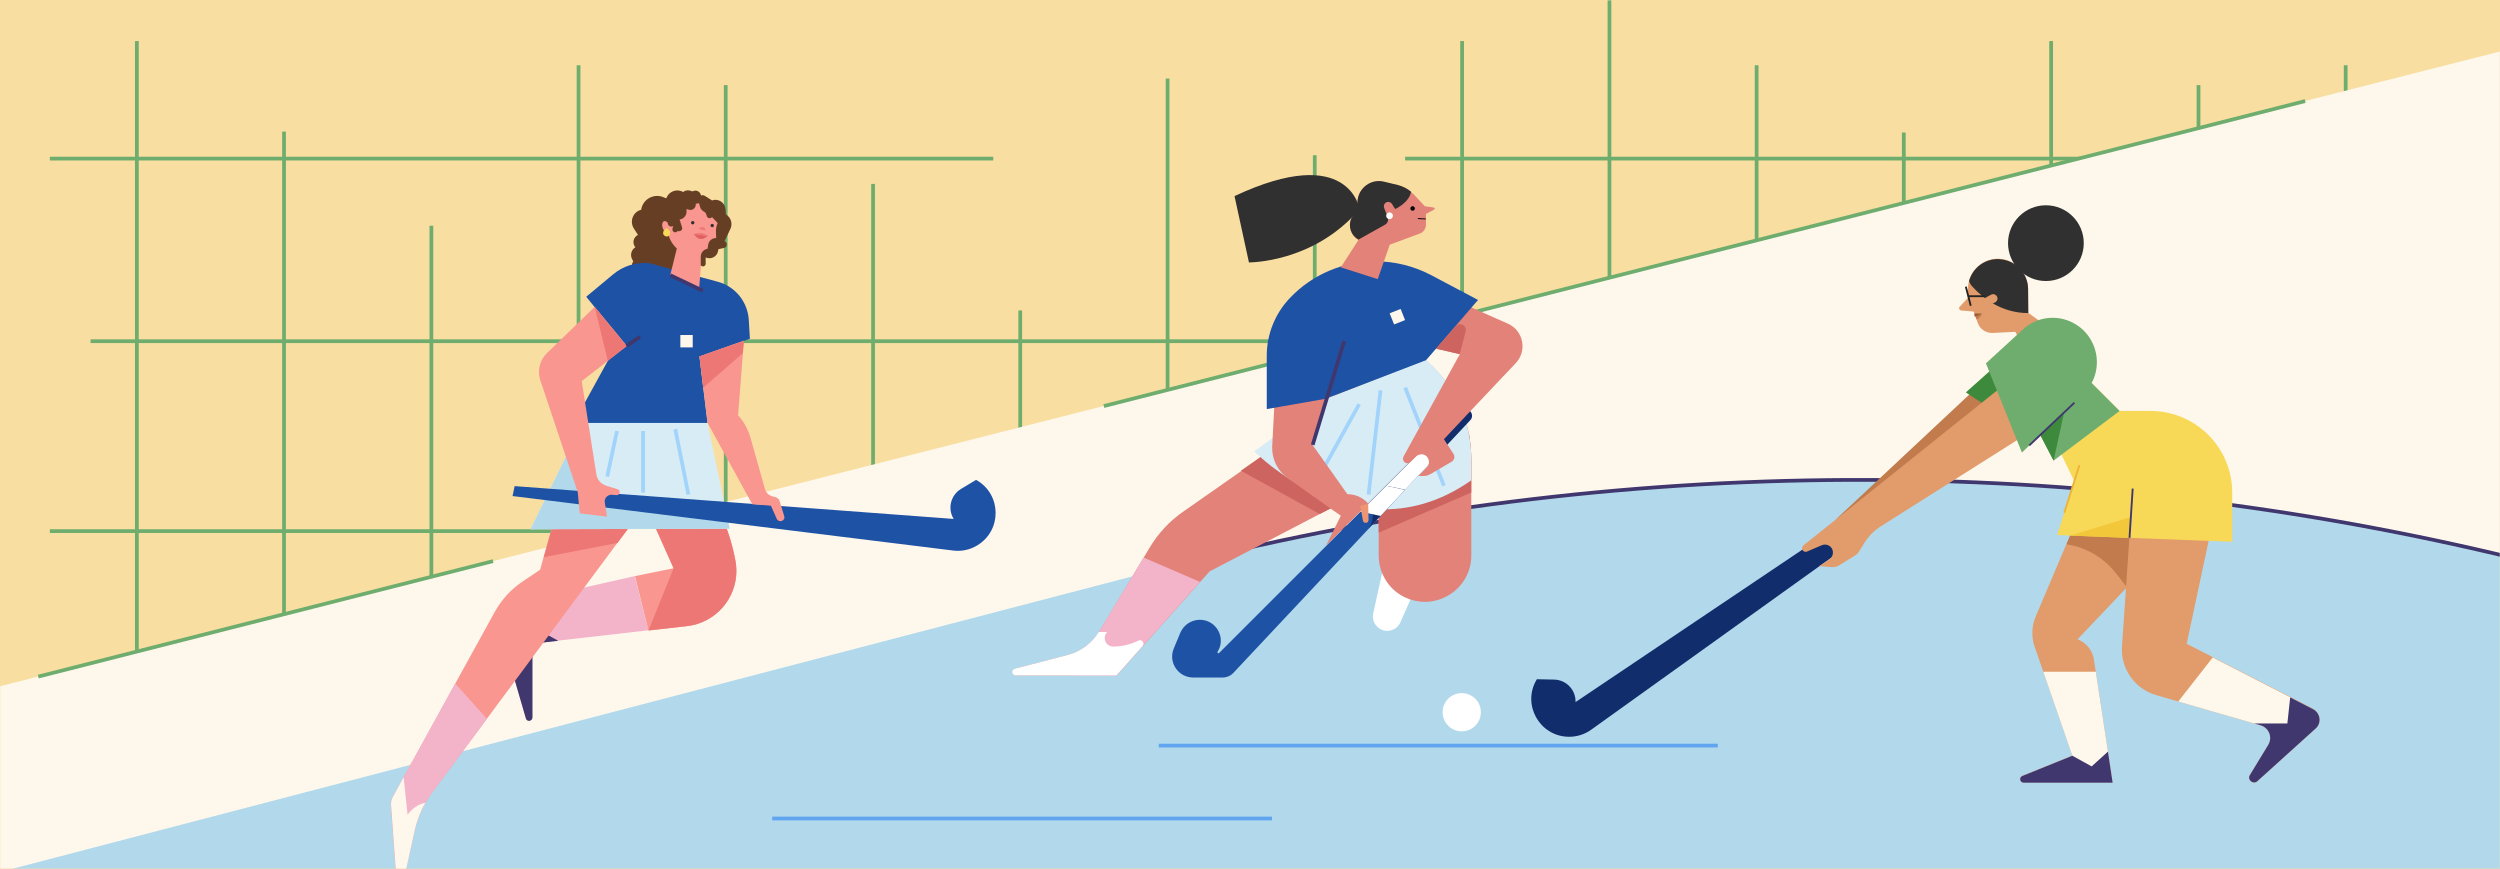 <svg width="1335" height="464" viewBox="0 0 1335 464" fill="none" xmlns="http://www.w3.org/2000/svg">
<rect x="0" y="0" width="1335" height="464" fill="#808080" stroke="none"/>
<g clip-path="url(#clip0_1528_80229)">
<rect width="1335" height="464" fill="#F8DEA0"/>
<mask id="mask0_1528_80229" style="mask-type:luminance" maskUnits="userSpaceOnUse" x="0" y="0" width="1335" height="464">
<path d="M1335 0H0V464H1335V0Z" fill="white"/>
</mask>
<g mask="url(#mask0_1528_80229)">
<path d="M1335.48 0H-1V464.414H1335.48V0Z" fill="#F8DEA0"/>
<path d="M73.082 388.43V21.924" stroke="#6EAD6E" stroke-width="2" stroke-miterlimit="10"/>
<path d="M26.631 84.694H530.389" stroke="#6EAD6E" stroke-width="2" stroke-miterlimit="10"/>
<path d="M750.332 84.694H1534" stroke="#6EAD6E" stroke-width="2" stroke-miterlimit="10"/>
<path d="M48.355 182.202H702.079" stroke="#6EAD6E" stroke-width="2" stroke-miterlimit="10"/>
<path d="M26.631 283.614H589.454" stroke="#6EAD6E" stroke-width="2" stroke-miterlimit="10"/>
<path d="M151.669 388.43V70.278" stroke="#6EAD6E" stroke-width="2" stroke-miterlimit="10"/>
<path d="M230.356 388.43V120.533" stroke="#6EAD6E" stroke-width="2" stroke-miterlimit="10"/>
<path d="M308.943 388.43V34.839" stroke="#6EAD6E" stroke-width="2" stroke-miterlimit="10"/>
<path d="M387.53 388.43V45.45" stroke="#6EAD6E" stroke-width="2" stroke-miterlimit="10"/>
<path d="M466.218 388.43V98.209" stroke="#6EAD6E" stroke-width="2" stroke-miterlimit="10"/>
<path d="M544.805 388.43V165.784" stroke="#6EAD6E" stroke-width="2" stroke-miterlimit="10"/>
<path d="M623.492 388.43V41.946" stroke="#6EAD6E" stroke-width="2" stroke-miterlimit="10"/>
<path d="M702.079 388.43V82.892" stroke="#6EAD6E" stroke-width="2" stroke-miterlimit="10"/>
<path d="M780.766 388.43V21.924" stroke="#6EAD6E" stroke-width="2" stroke-miterlimit="10"/>
<path d="M859.453 388.43V0.1" stroke="#6EAD6E" stroke-width="2" stroke-miterlimit="10"/>
<path d="M938.04 388.43V34.839" stroke="#6EAD6E" stroke-width="2" stroke-miterlimit="10"/>
<path d="M1016.63 388.43V70.778" stroke="#6EAD6E" stroke-width="2" stroke-miterlimit="10"/>
<path d="M1095.31 388.43V21.924" stroke="#6EAD6E" stroke-width="2" stroke-miterlimit="10"/>
<path d="M1174 388.43V45.45" stroke="#6EAD6E" stroke-width="2" stroke-miterlimit="10"/>
<path d="M1252.59 388.43V34.839" stroke="#6EAD6E" stroke-width="2" stroke-miterlimit="10"/>
<path d="M-0.199 366.506L1335.68 27.33V464.414H-1L-0.199 366.506Z" fill="#FEF8EC"/>
<path d="M-1 465.916L617.485 304.437C852.645 243.069 1099.22 240.266 1335.68 296.428V464.514L-1 465.916Z" fill="#B1D9EB"/>
<path d="M617.485 304.437C852.645 243.069 1099.22 240.266 1335.68 296.428" stroke="#40376E" stroke-width="2" stroke-miterlimit="10"/>
<path d="M589.454 216.84L1230.96 53.96" stroke="#6EAD6E" stroke-width="2" stroke-miterlimit="10"/>
<path d="M740.021 297.029L733.313 327.463C732.212 332.268 735.916 336.873 740.822 336.873C743.825 336.873 746.628 335.071 747.829 332.268L763.346 297.129H740.021V297.029Z" fill="white"/>
<path d="M785.671 245.272V296.629C785.671 314.248 767.651 326.261 751.333 319.454C746.728 317.552 742.924 314.348 740.321 310.344C737.718 306.339 736.216 301.634 736.216 296.629V258.086L716.094 268.597L704.681 274.504L645.916 305.138L640.911 310.744L596.261 360.699H542.502C540.299 360.699 539.899 357.596 542.001 357.096L570.533 349.687C572.335 349.187 574.037 348.586 575.638 347.785C580.244 345.483 584.148 341.879 586.851 337.474L610.677 297.83L613.981 292.324C618.486 284.815 624.493 278.308 631.701 273.303L662.635 251.679L673.046 244.371L692.368 230.856L693.068 230.055L708.886 212.836L757.74 189.31C759.142 190.311 760.443 191.412 761.745 192.613C773.558 202.925 781.566 216.84 784.47 232.057C785.17 236.262 785.671 240.767 785.671 245.272Z" fill="#E28279"/>
<path d="M785.671 245.272V262.991L736.216 284.415V258.086L716.094 268.597L704.681 274.504L662.635 251.378L673.046 244.07L692.368 230.555L693.068 229.754L784.47 231.757C785.17 236.262 785.671 240.767 785.671 245.272Z" fill="#CE645F"/>
<path d="M640.811 310.744L596.161 360.699H575.639V347.685C580.244 345.383 584.148 341.779 586.851 337.374L610.677 297.73L640.811 310.744Z" fill="#F3B4CA"/>
<path d="M785.671 245.272V256.484C768.452 268.597 751.533 272.502 736.216 271.901C729.108 271.601 722.401 270.399 716.094 268.497C695.371 262.491 679.554 249.877 673.046 244.07C670.844 242.168 669.743 240.967 669.743 240.967L708.886 212.635L760.243 192.313C760.743 192.313 761.244 192.313 761.745 192.313C776.761 205.628 785.671 224.949 785.671 245.272Z" fill="#D8ECF5"/>
<path d="M725.805 215.839L702.879 257.185" stroke="#A2D3FB" stroke-width="2" stroke-miterlimit="10"/>
<path d="M737.218 208.431L730.811 264.092" stroke="#A2D3FB" stroke-width="2" stroke-miterlimit="10"/>
<path d="M750.332 206.929L771.055 259.387" stroke="#A2D3FB" stroke-width="2" stroke-miterlimit="10"/>
<path d="M750.332 261.59L740.221 259.487L699.376 300.333L651.022 348.686C650.622 349.087 650.121 348.786 650.121 348.286C650.121 348.186 650.121 348.086 650.221 347.985C651.423 346.083 651.923 344.081 651.923 342.179C651.923 336.272 647.218 330.967 640.711 330.967C636.206 330.967 632.101 333.67 630.299 337.874L626.795 346.284C623.692 353.692 629.198 361.801 637.207 361.801H652.724C655.026 361.801 657.229 360.9 658.731 359.198L707.585 307.14L750.332 261.59Z" fill="#1E52A5"/>
<path d="M786.072 222.046C786.072 222.947 785.771 223.748 785.071 224.449L772.857 237.463L772.657 237.663L770.955 239.465L761.945 249.076L761.845 249.176L757.24 254.081L750.232 261.49L737.118 275.405L730.31 282.713C733.814 278.809 733.914 272.902 730.51 268.898L752.835 246.573C752.835 246.573 752.935 246.573 752.935 246.473L755.838 243.57L779.965 219.443C781.367 218.041 783.569 218.041 784.971 219.443C784.971 219.443 784.971 219.443 785.071 219.543C785.771 220.344 786.072 221.145 786.072 222.046Z" fill="#122D6B"/>
<path d="M771.055 239.465L750.332 261.49L740.221 259.387L762.045 237.563L771.055 239.465Z" fill="white"/>
<path d="M750.332 261.59L737.218 275.505L726.406 273.203L740.221 259.387L750.332 261.59Z" fill="white"/>
<path d="M725.805 287.719L730.51 282.813C730.51 282.913 730.41 282.913 730.31 283.013L725.805 287.719Z" fill="#EE9573"/>
<path d="M809.398 193.915L785.071 219.643L771.055 234.56L772.957 237.463L776.161 242.368C777.062 243.77 776.661 245.672 775.16 246.573L763.847 253.18C762.746 253.781 761.545 254.182 760.343 254.182H757.44L761.945 249.476C762.045 249.376 762.045 249.376 762.145 249.276L762.245 249.176C762.846 248.475 763.046 247.574 763.046 246.673C763.046 245.372 762.446 243.97 761.144 243.169C759.542 242.168 757.34 242.569 756.038 243.87L753.235 246.673L753.135 246.773C752.735 247.174 752.134 247.374 751.533 247.374C751.033 247.374 750.632 247.274 750.232 246.974C749.231 246.273 748.931 244.971 749.431 243.87L779.564 189.109L741.723 180.3L715.093 189.109L700.877 237.563L719.498 263.892C721.5 263.892 723.402 264.293 725.204 264.994C727.207 265.895 729.209 267.196 730.61 268.898L708.085 291.423L715.994 275.405L687.563 255.283C682.157 251.378 679.053 245.071 679.353 238.364L681.756 192.413L694.47 176.395L761.344 153.37L805.093 172.791C813.502 176.395 815.704 187.307 809.398 193.915Z" fill="#E28279"/>
<path d="M789.275 160.177L761.544 192.313L707.885 212.936L683.358 217.241L676.45 218.442V189.91C676.45 178.698 680.755 167.586 688.764 159.176C700.977 146.262 717.696 139.555 734.615 139.555C744.626 139.555 754.637 141.957 763.947 146.763L789.275 160.177Z" fill="#1E52A5"/>
<path d="M610.077 345.082L596.161 360.699H542.402C540.199 360.699 539.799 357.596 541.901 357.095L570.433 349.687C577.24 347.885 583.147 343.48 586.751 337.474H591.256C588.353 340.377 590.455 345.282 594.459 345.282C599.064 345.282 603.569 344.181 607.674 342.179C609.676 340.978 611.578 343.48 610.077 345.082Z" fill="white"/>
<path d="M780.566 390.533C786.205 390.533 790.777 385.961 790.777 380.321C790.777 374.682 786.205 370.11 780.566 370.11C774.926 370.11 770.354 374.682 770.354 380.321C770.354 385.961 774.926 390.533 780.566 390.533Z" fill="white"/>
<path d="M730.811 277.708L730.61 268.998L726.406 270.099L727.807 278.008C727.907 278.709 728.508 279.209 729.309 279.209C730.21 279.209 730.811 278.508 730.811 277.708Z" fill="#EE9573"/>
<path d="M765.849 111.924L761.444 114.227V120.033C761.444 122.135 760.143 124.037 758.141 124.738L742.123 130.645L735.716 149.065L715.994 142.758L725.405 128.142L724.403 127.441C720.599 124.638 719.698 119.232 722.501 115.328L725.204 111.524L725.004 109.922C723.903 101.913 731.211 95.306 739.02 97.208L746.528 99.01C749.131 99.61 751.533 100.812 753.536 102.514C754.036 102.914 754.537 103.415 755.037 103.915L760.844 110.122L765.649 110.823C766.15 110.823 766.35 111.624 765.849 111.924Z" fill="#E28279"/>
<path d="M726.005 111.724C726.005 111.724 720.699 75.884 659.231 104.716L666.94 140.155C666.839 140.055 701.177 140.656 726.005 111.724Z" fill="#313030"/>
<path d="M753.535 102.413C752.334 108.42 745.026 111.624 745.026 111.624L743.324 108.921C742.824 108.22 742.123 107.819 741.322 107.819C740.921 107.819 740.521 107.92 740.121 108.12C739.119 108.72 738.719 109.922 739.119 111.023L741.022 115.928C741.622 117.53 741.022 119.232 739.52 120.033L725.404 127.942L724.403 127.241C720.599 124.438 719.698 119.032 722.501 115.127L725.204 111.323L725.004 109.722C723.903 101.713 731.211 95.105 739.019 97.007L746.528 98.809C749.131 99.51 751.533 100.712 753.535 102.413Z" fill="#313030"/>
<path d="M742.023 117.03C743.018 117.03 743.825 116.223 743.825 115.228C743.825 114.232 743.018 113.426 742.023 113.426C741.027 113.426 740.221 114.232 740.221 115.228C740.221 116.223 741.027 117.03 742.023 117.03Z" fill="white"/>
<path d="M700.978 237.563L717.796 182.102" stroke="#40376E" stroke-width="2" stroke-miterlimit="10"/>
<path d="M754.337 112.024C754.724 112.024 755.037 111.71 755.037 111.323C755.037 110.936 754.724 110.622 754.337 110.622C753.95 110.622 753.636 110.936 753.636 111.323C753.636 111.71 753.95 112.024 754.337 112.024Z" fill="#313030" stroke="black" stroke-miterlimit="10"/>
<path d="M761.344 116.93L757.14 116.729" stroke="black" stroke-width="0.5" stroke-miterlimit="10"/>
<path d="M1163.19 284.815L1155.68 292.724L1135.76 313.647L1109.43 341.378C1114.03 343.18 1117.44 347.285 1118.14 352.19L1119.14 358.597L1128.15 417.863H1080.6C1078.6 417.863 1077.99 415.06 1079.9 414.259L1106.63 403.447L1091.11 358.597L1086.5 345.383C1084.7 340.177 1084.9 334.37 1087 329.365L1103.42 290.622L1111.63 271.3L1122.34 245.972L1150.07 272.402L1160.39 282.313L1163.19 284.815Z" fill="#E29B6A"/>
<path d="M1164.89 272.802L1160.59 282.313L1155.78 292.724L1135.86 313.647L1129.85 306.039C1123.34 297.73 1113.93 292.224 1103.52 290.622L1111.73 271.3L1150.17 272.402L1164.89 272.802Z" fill="#C17B4C"/>
<path d="M1059.27 203.525L980.086 277.607L1069.49 227.352L1059.27 203.525Z" fill="#C17B4C"/>
<path d="M1072.99 188.809L1049.76 209.532L1070.69 223.347L1072.99 188.809Z" fill="#3D8A3D"/>
<path d="M1236.57 389.031L1205.44 417.162C1203.23 419.164 1199.83 416.461 1201.43 413.858L1211.24 397.74C1213.65 393.736 1211.64 388.63 1207.14 387.329L1163.19 374.615L1151.48 371.211C1139.96 367.907 1132.25 356.995 1133.16 344.982L1137.86 275.906L1185.31 261.189L1167.69 343.781L1181.61 350.889L1235.17 378.419C1239.17 380.722 1239.87 386.128 1236.57 389.031Z" fill="#E29B6A"/>
<path d="M1192.02 263.191V289.32L1137.16 287.218L1105.42 286.017L1098.52 285.716L1107.63 256.884L1092.51 225.55L1107.13 194.716L1131.85 219.443H1148.27C1172.5 219.443 1192.02 238.965 1192.02 263.191Z" fill="#F7D857"/>
<path d="M1102.22 180.8L1084.9 194.515L1076.19 177.196L1063.98 177.797C1060.48 177.897 1057.37 175.795 1056.17 172.591L1053.97 166.384L1047.26 165.784C1046.26 165.684 1045.86 164.482 1046.46 163.781L1050.96 158.976L1050.86 154.471C1050.86 152.869 1051.07 151.368 1051.47 149.866C1053.37 143.058 1059.57 138.153 1066.88 138.153C1067.28 138.153 1067.68 138.153 1068.08 138.253C1076.39 138.854 1082.9 145.761 1083 154.071L1083.1 167.085L1102.22 180.8Z" fill="#E29B6A"/>
<path d="M1042.96 251.178L849.742 389.632C846.138 392.234 841.834 393.536 837.429 393.436C822.012 393.035 812.701 376.217 820.51 363.002L820.71 362.702L830.02 362.902C836.427 363.102 841.533 368.408 841.333 374.915L1036.45 243.77L1042.96 251.178Z" fill="#122D6B"/>
<path d="M1102.02 191.412C1103.42 186.807 1098.12 183.203 1094.31 186.206L963.068 291.222C962.267 291.923 962.067 293.125 962.767 294.026C963.268 294.626 964.169 294.826 964.97 294.526L972.878 291.122C975.581 290.021 978.585 291.823 978.785 294.726C978.885 296.328 978.184 297.83 976.883 298.731L971.377 302.335L978.184 302.835C979.586 302.935 980.987 302.635 982.189 301.834L990.598 296.628C991.399 296.128 992.2 295.427 992.7 294.526L995.704 289.721C997.906 286.217 1000.91 283.214 1004.41 281.011L1091.01 226.251L1102.02 191.412Z" fill="#E29B6A"/>
<path d="M1128.15 417.963H1080.6C1078.6 417.963 1077.99 415.16 1079.9 414.359L1106.63 403.547L1091.11 358.697H1119.14L1125.65 401.445L1128.15 417.963Z" fill="#FEF8EC"/>
<path d="M1236.57 389.031L1205.44 417.162C1203.23 419.164 1199.83 416.461 1201.43 413.858L1211.24 397.74C1213.65 393.736 1211.64 388.63 1207.14 387.329L1203.73 386.328L1163.19 374.615L1181.61 351.089L1223.06 372.412L1235.17 378.619C1239.17 380.722 1239.87 386.128 1236.57 389.031Z" fill="#FEF8EC"/>
<path d="M1128.15 417.963H1080.6C1078.6 417.963 1077.99 415.16 1079.9 414.359L1106.63 403.547L1116.94 409.253L1125.65 401.344L1128.15 417.963Z" fill="#40376E"/>
<path d="M1236.57 389.031L1205.44 417.162C1203.23 419.164 1199.83 416.461 1201.43 413.858L1211.24 397.74C1213.64 393.736 1211.64 388.63 1207.14 387.329L1203.73 386.328H1221.45L1222.96 372.412L1235.07 378.619C1239.17 380.722 1239.87 386.128 1236.57 389.031Z" fill="#40376E"/>
<path d="M1131.85 219.443L1096.62 245.972L1089.61 232.357L1089.51 232.257L1079.7 241.668L1060.48 194.015L1081.6 174.693C1085.9 171.39 1091.01 169.688 1096.12 169.688C1101.22 169.688 1106.33 171.39 1110.63 174.693C1119.94 182.002 1122.24 194.716 1116.94 204.527L1131.85 219.443Z" fill="#6EAD6E"/>
<path d="M1092.51 150.066C1103.68 150.066 1112.73 141.012 1112.73 129.844C1112.73 118.675 1103.68 109.621 1092.51 109.621C1081.34 109.621 1072.29 118.675 1072.29 129.844C1072.29 141.012 1081.34 150.066 1092.51 150.066Z" fill="#313030"/>
<path d="M1083.1 167.185C1068.98 167.185 1058.97 159.376 1053.17 152.969C1052.37 152.068 1051.77 151.067 1051.47 150.066C1053.37 143.259 1059.57 138.353 1066.88 138.353C1067.28 138.353 1067.68 138.353 1068.08 138.453C1076.39 139.054 1082.9 145.962 1083 154.271L1083.1 167.185Z" fill="#313030"/>
<path d="M1058.87 159.777L1063.18 157.374C1064.08 156.874 1065.18 156.974 1065.98 157.775C1067.18 158.976 1066.78 160.878 1065.18 161.579L1061.58 163.081L1058.87 159.777Z" fill="#E29B6A"/>
<path d="M1054.37 167.485H1058.37C1058.37 167.485 1057.67 169.688 1055.47 170.589L1054.37 167.485Z" fill="#C17B4C"/>
<path d="M1058.37 167.485L1054.37 169.087V167.485H1058.37Z" fill="#965B33"/>
<path d="M1049.76 153.07L1052.37 163.281" stroke="#232323" stroke-miterlimit="10"/>
<path d="M1050.87 158.175H1059.78" stroke="#232323" stroke-miterlimit="10"/>
<path d="M1102.22 220.344L1096.62 245.972L1089.51 232.357L1102.22 220.344Z" fill="#3D8A3D"/>
<path d="M1083.6 237.863L1107.73 215.038" stroke="#40376E" stroke-miterlimit="10"/>
<path d="M1137.96 276.106L1137.16 287.218L1105.43 286.017L1137.96 276.106Z" fill="#F3C73A"/>
<path d="M1137.16 287.218L1138.86 260.889" stroke="#40376E" stroke-miterlimit="10"/>
<path d="M1102.32 273.803L1110.43 248.375" stroke="#EEB236" stroke-miterlimit="10"/>
<path d="M346.284 336.573L298.131 342.079L284.315 343.681V383.024C284.315 385.127 281.312 385.527 280.812 383.525L268.999 342.88L280.711 323.859L282.914 320.255L287.919 319.153L288.32 319.053L338.976 307.641L346.284 336.573Z" fill="#F3B4CA"/>
<path d="M298.131 342.179L284.315 343.781V383.124C284.315 385.227 281.312 385.627 280.812 383.625L268.999 342.98L280.711 323.959L282.914 320.355L287.919 319.254L288.32 319.153L285.116 335.071L298.131 342.179Z" fill="#40376E"/>
<path d="M378.821 223.648L370.612 234.76L366.207 240.667L344.583 269.799L329.666 289.921L259.989 383.825L230.356 423.769C226.152 429.476 223.148 435.983 221.547 442.991L215.74 468.919C215.54 469.92 214.639 470.621 213.638 470.621C212.537 470.621 211.535 469.72 211.535 468.619L208.732 429.776C208.632 428.475 208.933 427.173 209.533 425.972L243.07 365.104L264.194 326.762C267.798 320.255 272.803 314.749 278.91 310.644L288.421 304.237L290.223 297.63L307.742 234.96L310.845 223.848H378.821V223.648Z" fill="#F9968F"/>
<path d="M393.237 304.838C393.237 319.754 382.024 332.668 366.707 334.37L346.285 336.673L339.077 307.641L359.7 303.436L344.683 269.799L329.066 234.86L326.463 228.954L358.198 226.351L363.003 234.86L366.307 240.767L381.123 267.096C386.83 277.207 390.734 288.219 392.836 299.732C393.037 301.334 393.237 303.136 393.237 304.838Z" fill="#F9968F"/>
<path d="M393.237 304.838C393.237 319.754 382.024 332.668 366.707 334.37L346.285 336.673L359.7 303.436L344.683 269.799L329.766 289.921L290.423 297.53L307.942 234.86H370.612L366.207 240.767L381.023 267.096C386.73 277.207 390.634 288.219 392.736 299.732C393.036 301.334 393.237 303.136 393.237 304.838Z" fill="#ED7774"/>
<path d="M389.633 282.313L283.315 282.613L307.842 232.357L316.952 213.637L377.82 225.85L388.531 277.107L389.633 282.313Z" fill="#D8ECF5"/>
<path d="M389.633 282.313L283.315 282.613L307.842 232.357L317.553 265.694L388.531 277.107L389.633 282.313Z" fill="#B1D9EB"/>
<path d="M259.989 383.825L230.356 423.769C229.155 425.371 228.054 426.973 227.153 428.675C224.55 433.08 222.748 437.885 221.547 442.89L215.84 468.819C215.64 469.82 214.739 470.521 213.738 470.521C212.637 470.521 211.636 469.62 211.636 468.519L208.832 429.676C208.732 428.374 209.033 427.073 209.633 425.872L215.54 415.06L243.07 365.004L259.989 383.825Z" fill="#F3B4CA"/>
<path d="M227.153 428.675C224.55 433.08 222.748 437.885 221.547 442.891L215.84 468.819C215.64 469.82 214.739 470.521 213.738 470.521C212.637 470.521 211.636 469.62 211.636 468.519L208.832 429.676C208.732 428.374 209.033 427.073 209.633 425.872L215.54 415.06L217.642 435.082C217.742 435.082 220.646 429.976 227.153 428.675Z" fill="#FEF8EC"/>
<path d="M368.309 106.418L366.107 103.715C365.306 102.714 364.204 102.113 363.003 101.813H362.903C359.8 101.212 356.796 103.014 355.795 105.917L354.293 105.317C349.088 103.114 343.181 106.418 342.38 112.024C337.975 113.125 336.073 118.231 338.476 122.035L340.678 125.439C338.176 126.64 337.475 129.844 339.277 132.046C337.174 133.348 336.374 136.051 337.475 138.253L338.176 139.655C336.774 141.156 337.675 143.559 339.677 143.859L340.578 143.959C341.079 146.963 344.683 148.164 346.885 146.062L349.088 143.859C350.389 147.463 355.295 147.764 357.097 144.46L357.397 143.859C359.599 145.962 363.404 144.76 363.904 141.757L364.605 137.853C366.607 139.254 369.31 137.652 368.809 135.25C370.111 135.65 371.212 134.048 370.311 132.947L362.202 122.536C363.704 122.235 364.405 120.433 363.404 119.232L361.201 116.529C362.803 115.728 363.704 113.926 363.303 112.224L362.803 110.322L367.308 109.121C368.609 108.821 369.11 107.319 368.309 106.418Z" fill="#663E23"/>
<path d="M306.34 225.85H377.819L373.515 190.411L400.445 180.9L399.844 170.789C399.243 161.179 392.636 152.969 383.326 150.467L346.785 140.556C339.777 139.855 332.87 141.957 327.464 146.462L313.048 158.476L331.168 180.7L306.34 225.85Z" fill="#1E52A5"/>
<path d="M273.704 264.893L509.265 294.026C513.67 294.526 518.075 293.525 521.879 291.223C535.094 283.214 534.893 264.092 521.479 256.384L521.178 256.284L513.169 261.089C507.663 264.393 505.861 271.601 509.265 277.107L274.805 259.587L273.704 264.893Z" fill="#1E52A5"/>
<path d="M317.552 163.881L292.024 188.609C288.22 192.313 286.818 197.919 288.52 203.025L308.542 262.891L309.544 274.104L324.16 275.906L322.958 268.297C322.558 266.095 324.46 264.092 326.663 264.193L329.265 264.393C330.166 264.493 330.967 263.692 330.967 262.791C330.967 262.09 330.467 261.49 329.866 261.289L323.759 259.387C320.956 258.486 318.854 256.184 318.453 253.28L310.645 203.525L334.772 184.705L317.552 163.881Z" fill="#F9968F"/>
<path d="M371.713 136.651C380.172 136.651 387.03 129.794 387.03 121.334C387.03 112.875 380.172 106.017 371.713 106.017C363.254 106.017 356.396 112.875 356.396 121.334C356.396 129.794 363.254 136.651 371.713 136.651Z" fill="#F9968F"/>
<path d="M356.787 124.351C357.779 124.005 358.097 122.328 357.497 120.605C356.897 118.882 355.606 117.765 354.614 118.111C353.622 118.456 353.304 120.133 353.904 121.856C354.504 123.579 355.795 124.696 356.787 124.351Z" fill="#F9968F"/>
<path d="M362.402 128.743L357.897 146.963L373.315 154.371L375.317 128.743H362.402Z" fill="#F9968F"/>
<path d="M370.611 124.938L377.919 125.94C377.919 125.94 373.815 130.344 370.611 124.938Z" fill="#E06161"/>
<path d="M370.611 124.938C370.611 124.938 374.916 123.337 377.919 125.939L370.611 124.938Z" fill="#ED7774"/>
<path d="M369.911 119.833C370.408 119.833 370.812 119.429 370.812 118.932C370.812 118.434 370.408 118.031 369.911 118.031C369.413 118.031 369.01 118.434 369.01 118.932C369.01 119.429 369.413 119.833 369.911 119.833Z" fill="#313030"/>
<path d="M380.322 121.334C380.82 121.334 381.223 120.931 381.223 120.433C381.223 119.936 380.82 119.532 380.322 119.532C379.825 119.532 379.421 119.936 379.421 120.433C379.421 120.931 379.825 121.334 380.322 121.334Z" fill="#313030"/>
<path d="M373.114 122.235L376.818 123.136L376.518 122.335C376.118 121.334 374.916 120.934 374.015 121.535L373.114 122.235Z" fill="#ED7774"/>
<path d="M373.515 190.311L377.819 225.75L401.746 269.298L411.657 269.999L414.76 277.007C415.061 277.808 415.862 278.308 416.763 278.308C418.164 278.308 419.265 276.907 418.765 275.605L416.362 267.696C416.062 266.595 415.161 265.794 414.16 265.494L412.358 264.994C410.456 264.493 408.954 262.991 408.453 260.989L400.745 233.759C399.443 229.354 397.241 225.149 394.137 221.746L397.241 181.901L373.515 190.311Z" fill="#F9968F"/>
<path d="M618.787 398.141H917.317" stroke="#61A5F1" stroke-width="2" stroke-miterlimit="10"/>
<path d="M412.357 437.084H679.253" stroke="#61A5F1" stroke-width="2" stroke-miterlimit="10"/>
<path d="M20.424 361.3L263.293 299.632" stroke="#6EAD6E" stroke-width="2" stroke-miterlimit="10"/>
<path d="M373.915 110.723L372.914 107.219C372.314 105.116 374.616 103.415 376.418 104.616L380.222 107.019C383.526 105.817 387.13 108.12 387.43 111.624L387.631 114.527C390.334 116.028 391.335 119.432 390.033 122.235L386.93 128.743C388.632 129.543 388.431 132.046 386.529 132.447L383.626 133.047L383.426 134.149C382.825 137.152 379.522 138.754 376.819 137.452V140.856C376.819 142.258 375.017 142.758 374.216 141.657V137.052C374.216 134.949 375.717 133.147 377.82 132.847L378.22 130.444C378.621 128.442 380.423 127.041 382.425 127.141L382.325 123.937C382.225 122.235 382.525 120.634 383.226 119.132L380.222 115.928C379.421 116.929 377.82 116.629 377.419 115.428L377.219 114.627C377.019 113.826 376.318 113.125 375.617 112.825C374.816 112.324 374.216 111.624 373.915 110.723Z" fill="#663E23"/>
<path d="M374.816 108.22L374.316 104.416C374.015 102.213 371.613 101.112 369.811 102.213L368.509 101.813C366.207 101.112 363.904 102.514 363.304 104.816L362.903 104.916C358.899 105.417 355.996 108.82 356.296 112.825L355.695 113.025C354.194 113.426 353.393 115.228 354.093 116.629C354.594 117.63 355.895 117.931 356.796 117.23L356.596 118.832C356.396 120.433 358.198 121.635 359.499 120.634L359.099 122.135C358.699 123.837 360.901 124.838 361.902 123.337C363.204 123.937 364.705 122.736 364.205 121.334L362.903 117.23C365.106 116.929 366.808 114.927 366.607 112.625V111.624L368.009 112.024C370.011 112.525 371.813 110.823 371.513 108.82L374.816 108.22Z" fill="#663E23"/>
<path d="M317.553 163.881L334.572 184.805L324.56 192.613L317.553 163.881Z" fill="#ED7774"/>
<path d="M375.517 207.029L396.64 188.609L397.241 182.002L373.515 190.311L375.517 207.029Z" fill="#ED7774"/>
<path d="M324.26 254.482L329.466 230.155" stroke="#A2D3FB" stroke-width="2" stroke-miterlimit="10"/>
<path d="M343.381 230.155V263.091" stroke="#A2D3FB" stroke-width="2" stroke-miterlimit="10"/>
<path d="M360.601 229.154L367.608 264.092" stroke="#A2D3FB" stroke-width="2" stroke-miterlimit="10"/>
<path d="M354.594 123.036L355.995 121.635L357.397 123.036C358.198 123.837 358.098 125.038 357.397 125.739C356.596 126.54 355.395 126.44 354.694 125.739C353.893 125.038 353.893 123.837 354.594 123.036Z" fill="#F7D857"/>
<path d="M369.911 178.898H363.303V185.505H369.911V178.898Z" fill="#FEF8EC"/>
<path d="M747.938 164.966L742.075 167.291L744.437 173.247L750.3 170.922L747.938 164.966Z" fill="#FEF8EC"/>
<path d="M779.465 189.109L782.668 176.996C783.469 173.893 779.565 171.69 777.362 174.193L766.851 186.206L779.465 189.109Z" fill="#CE645F"/>
<path d="M334.572 184.805L341.78 179.799" stroke="#40376E" stroke-width="2" stroke-miterlimit="10"/>
<path d="M357.897 146.963L375.317 155.272" stroke="#40376E" stroke-width="2" stroke-miterlimit="10"/>
</g>
</g>
<defs>
<clipPath id="clip0_1528_80229">
<rect width="1335" height="464" fill="white"/>
</clipPath>
</defs>
</svg>
